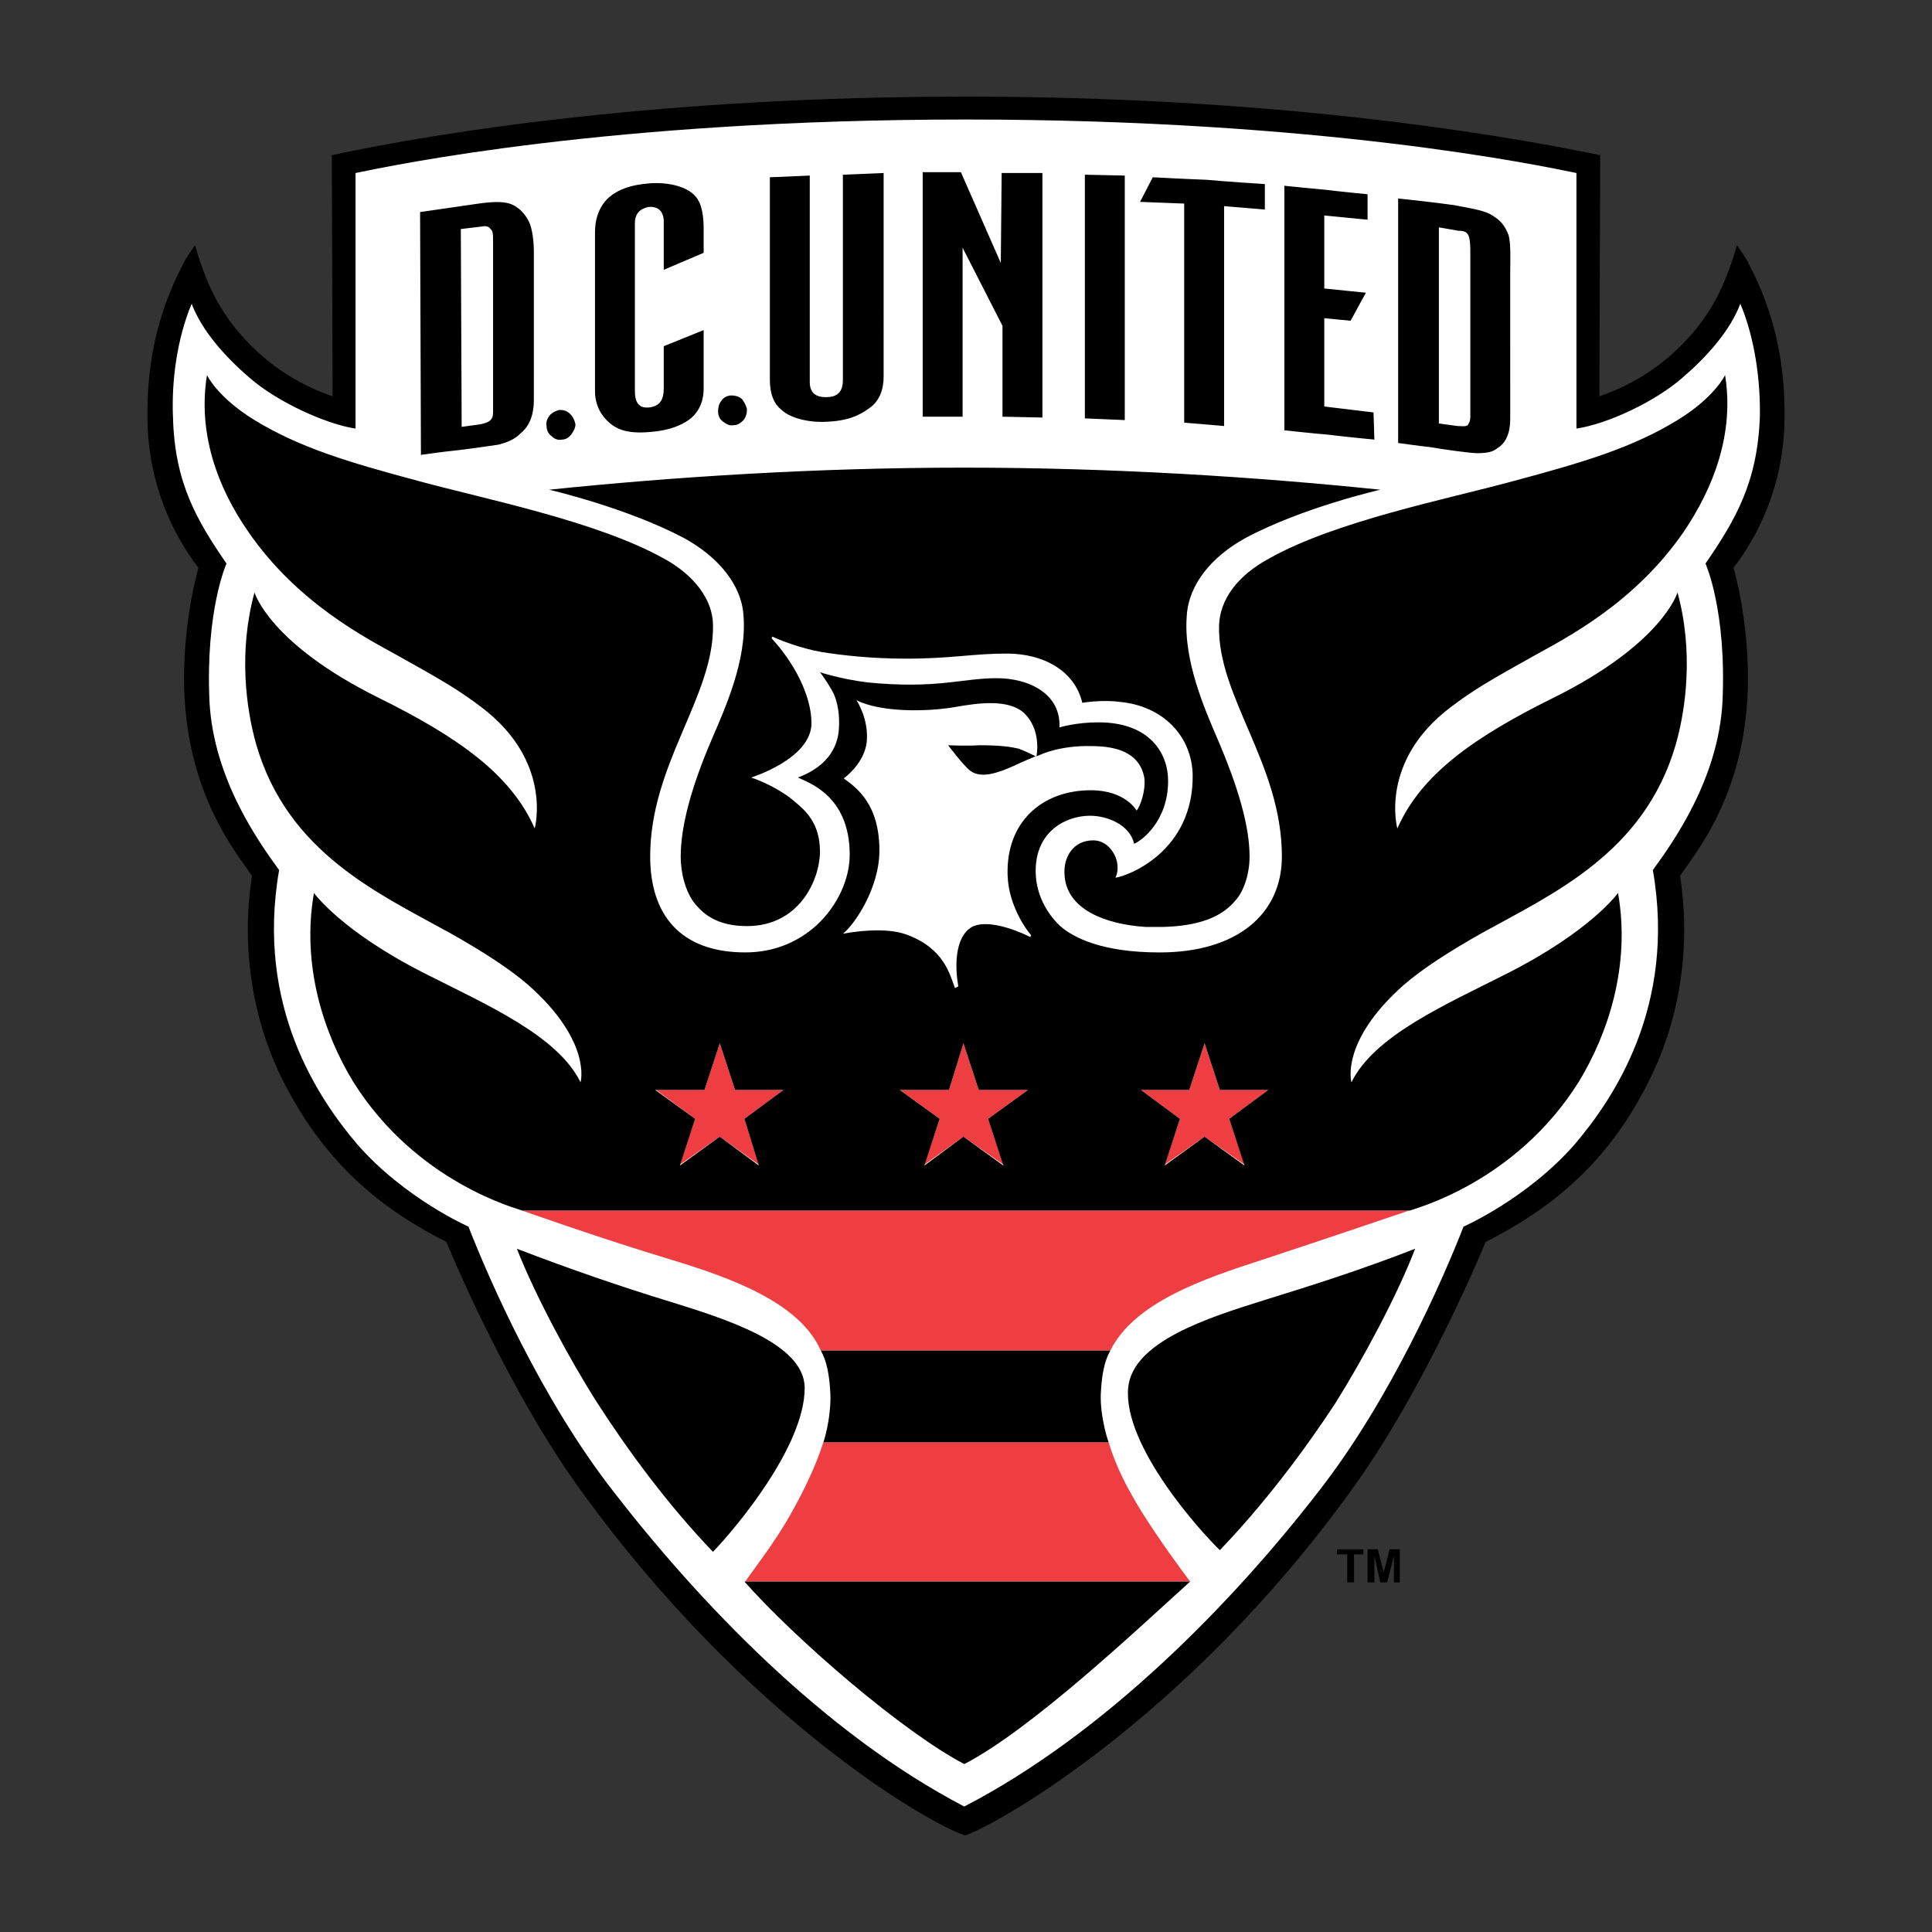 <?xml version="1.0" encoding="utf-8"?>
<!-- Generator: Adobe Illustrator 14.0.0, SVG Export Plug-In . SVG Version: 6.00 Build 43363)  -->
<!DOCTYPE svg PUBLIC "-//W3C//DTD SVG 1.1//EN" "http://www.w3.org/Graphics/SVG/1.1/DTD/svg11.dtd">
<svg version="1.1"
	 id="svg2" sodipodi:docname="D.C._United_logo_(2016).svg" inkscape:version="0.48.5 r10040" xmlns:dc="http://purl.org/dc/elements/1.1/" xmlns:cc="http://creativecommons.org/ns#" xmlns:rdf="http://www.w3.org/1999/02/22-rdf-syntax-ns#" xmlns:svg="http://www.w3.org/2000/svg" xmlns:sodipodi="http://sodipodi.sourceforge.net/DTD/sodipodi-0.dtd" xmlns:inkscape="http://www.inkscape.org/namespaces/inkscape"
	 xmlns="http://www.w3.org/2000/svg" xmlns:xlink="http://www.w3.org/1999/xlink" x="0px" y="0px" width="200px" height="200px"
	 viewBox="-700 700 200 200" enable-background="new -700 700 200 200" xml:space="preserve">
<rect x="-700" y="700" width="200" height="200" fill="#333333" stroke="none"/>
<path id="path3033" inkscape:connector-curvature="0" sodipodi:nodetypes="cccccccccccccc" fill="#FFFFFF" d="M-599.736,888.066
	c25.84-14.766,41.396-36.035,51.855-60.469c10.811-6.152,21.182-12.656,20.83-37.881c6.417-8.086,6.856-18.018,5.186-30.938
	c4.922-9.58,5.89-19.775,1.934-31.816c-2.373,10.02-8.701,11.338-15.732,15.117l1.23-25.049c-41.396-7.383-84.552-8.086-130.079,0
	l0.439,25.137c-7.119-3.428-15.996-5.098-16.084-15.557c-3.076,10.371-4.922,19.072,1.582,29.443
	c-2.461,15.205-0.527,26.631,6.768,33.662c-3.076,21.006,5.537,31.465,19.512,37.09
	C-646.143,851.416-627.773,871.367-599.736,888.066z"/>
<path id="path158" inkscape:connector-curvature="0" fill="#EF3E42" d="M-569.326,830.41c6.943-2.285,15.205-5.098,15.205-5.098
	h-91.846c0,0,8.438,2.988,15.469,5.098c6.063,1.846,13.271,4.395,15.468,9.404h29.972
	C-582.598,834.805-575.303,832.344-569.326,830.41 M-618.019,856.514c-1.758,3.164-3.867,5.801-4.834,7.207h46.056
	c-1.055-1.406-3.076-4.131-5.01-7.207c-1.406-2.285-2.637-4.57-3.428-7.207h-29.532C-615.558,851.768-616.7,854.141-618.019,856.514
	 M-576.885,812.832h-5.01l4.043,2.988l-1.582,4.746l4.131-2.9l4.131,2.9l-1.582-4.746l4.043-2.988h-5.01l-1.582-4.834
	L-576.885,812.832z M-601.758,812.832h-5.099l4.132,2.988l-1.583,4.746l4.043-2.9l4.132,2.9l-1.583-4.746l4.132-2.988h-5.099
	l-1.582-4.834L-601.758,812.832z M-625.488,807.998l1.581,4.834h5.01l-4.043,2.988l1.494,4.746l-4.042-2.9l-4.131,2.9l1.582-4.746
	l-4.043-2.988h5.01L-625.488,807.998z"/>
<path id="path162" inkscape:connector-curvature="0" d="M-569.063,719.053c0,0-4.219-0.264-5.977-0.439
	c-2.373-0.088-5.625-0.264-5.625-0.264l-1.318,2.549l4.57,0.176v22.676c0,0,4.219,0.352,4.131,0.352v-22.764l4.219,0.352V719.053
	L-569.063,719.053z M-557.813,742.695l-5.098-0.615v-9.141l2.725,0.264l1.582-2.9l-4.307-0.439v-7.559l4.482,0.439v-2.637
	c0,0-2.813-0.264-4.131-0.439c-1.055-0.088-4.482-0.439-4.482-0.439v25.313c0,0,3.164,0.352,4.395,0.439
	c1.318,0.176,4.922,0.527,4.922,0.527L-557.813,742.695z M-583.564,718.174l-4.131-0.088v25.225l4.131,0.176V718.174z
	 M-592.09,717.91h-4.219l-0.088,9.316l-4.132-9.404h-3.955v25.313h4.131v-17.49l4.131,8.086v9.404l4.132,0.088V717.91
	 M-608.526,717.91l-4.219,0.176v21.27c0,1.494-0.879,1.758-1.758,1.758c-1.055,0-1.67-0.439-1.67-1.582v-21.357l-4.131,0.176v20.918
	c0,2.197,0.879,2.9,1.318,3.252c0.791,0.703,2.549,1.23,4.482,1.143c2.197-0.088,3.428-0.615,4.483-1.406
	c1.055-0.703,1.494-1.934,1.494-3.252L-608.526,717.91 M-632.607,718.965c-0.791,0.088-3.076,0.176-4.57,1.67
	c-1.318,1.406-1.23,3.164-1.23,3.779v16.084c0,1.406,0.615,2.549,1.582,3.34c0.439,0.352,1.406,1.143,4.131,0.879
	c2.285-0.176,3.604-0.879,4.307-1.494c1.23-1.143,1.23-2.549,1.23-3.164v-5.889l-4.131,1.67v4.307c0,1.318-0.439,1.846-1.406,2.021
	c-0.703,0.088-1.582,0-1.582-1.67v-17.402c0-0.967,0.527-1.494,1.406-1.67c0.879-0.088,1.582,0.352,1.582,1.494v5.01l4.131-1.758
	v-2.461c0-1.318-0.176-2.373-0.615-3.076C-628.652,719.229-630.938,718.877-632.607,718.965 M-624.083,744.014
	c0.439,0,0.703-0.176,1.055-0.527c0.264-0.352,0.352-0.703,0.352-1.143c-0.088-0.352-0.264-0.703-0.527-1.055
	c-0.352-0.264-0.703-0.352-1.055-0.352c-0.439,0-0.79,0.176-1.054,0.527s-0.352,0.703-0.352,1.143s0.176,0.791,0.527,1.055
	S-624.435,744.102-624.083,744.014 M-641.836,745.508c0.352,0,0.703-0.176,0.967-0.527s0.439-0.703,0.439-1.055
	c-0.088-0.439-0.264-0.791-0.527-1.055c-0.352-0.352-0.703-0.439-1.143-0.439c-0.352,0.088-0.703,0.264-0.967,0.527
	c-0.264,0.352-0.439,0.703-0.352,1.143c0,0.439,0.176,0.791,0.527,1.055C-642.627,745.42-642.275,745.596-641.836,745.508
	 M-547.793,743.135c0,0.527-0.176,0.703-0.264,0.879c-0.264,0.176-0.615,0.088-1.055,0.088l-1.934-0.264v-20.303l2.021,0.352
	c0.703,0,0.879,0.176,1.055,0.527c0.088,0.264,0.176,0.615,0.176,1.406V743.135z M-543.662,727.842c0-0.615,0.088-2.637-0.176-3.516
	c-0.439-1.143-0.967-1.582-1.67-2.021c-0.791-0.527-2.109-0.703-3.867-1.055c-1.758-0.264-5.889-0.703-5.889-0.703v25.313
	c0,0,2.549,0.352,3.428,0.439c0.879,0.176,4.043,0.615,4.746,0.615c1.406,0,1.758-0.264,2.109-0.527
	c0.879-0.527,1.318-1.582,1.318-2.988V727.842L-543.662,727.842z M-649.219,743.486c-0.264,0.264-0.703,0.352-1.055,0.439
	l-1.934,0.264l-0.088-20.479l2.197-0.264c0.439-0.088,0.703,0,0.879,0.264c0.264,0.176,0.264,0.615,0.264,1.406v17.314
	C-648.955,742.871-648.955,743.223-649.219,743.486 M-644.736,726.084c0-0.791-0.088-2.461-0.615-3.34
	c-0.439-0.791-1.055-1.318-1.67-1.582s-1.582-0.352-3.428-0.088s-6.064,0.879-6.064,0.879l0.088,25.137c0,0,2.461-0.352,3.428-0.439
	s3.955-0.527,4.57-0.615c1.406-0.352,1.934-0.791,2.373-1.23c0.879-0.703,1.318-1.934,1.318-3.34V726.084L-644.736,726.084z
	 M-600.176,882.617c6.943-3.604,17.754-13.799,23.379-18.896h-46.144C-617.491,869.873-606.416,879.365-600.176,882.617
	 M-615.03,839.814c0.615,1.055,0.879,2.549,0.967,4.131c0.176,2.109-0.439,4.658-0.703,5.361h29.532
	c-0.264-0.703-0.967-3.252-0.791-5.361c0.088-1.582,0.352-3.076,0.967-4.131H-615.03z M-583.213,843.682
	c-0.527,5.977,7.471,14.854,9.492,16.787c4.57-4.746,8.789-10.371,11.953-15.205c2.813-4.482,6.416-11.162,8.262-15.996
	c-5.625,2.197-10.635,3.779-15.469,5.273C-574.863,836.387-582.773,838.848-583.213,843.682 M-631.025,834.629
	c-4.57-1.406-9.756-3.164-15.469-5.361c1.934,4.922,5.537,11.602,8.35,15.996c3.164,4.922,7.383,10.635,11.953,15.381
	c2.284-2.373,9.491-10.898,9.491-16.963C-616.7,839.023-625.049,836.475-631.025,834.629 M-572.754,815.82l4.043-2.988h-5.01
	l-1.582-4.834l-1.582,4.834h-5.01l4.043,2.988l-1.582,4.834l4.131-2.988l4.131,2.988L-572.754,815.82z M-593.232,796.836
	c-0.352-0.352-2.373-2.988-2.461-6.24c-0.176-5.537,3.604-8.789,8.613-8.789c3.604,0,4.746,2.109,4.746,2.109
	c0.352-0.439,0.967-2.021,0.791-3.428c-0.439-2.285-2.373-3.252-5.449-3.252c-3.252-0.088-5.273,0.879-5.273,0.879l-0.44,0.176
	c0,0,0.616-2.9-1.494-4.658c-1.67-1.23-4.482-0.879-6.943-0.439c-3.076,0.527-7.734,0.527-10.195-0.703c0,0,1.318,1.934,1.055,4.395
	c-0.264,1.846-1.67,3.164-2.373,3.691c1.318,0.967,3.691,2.637,3.691,7.471c0,3.955-2.637,7.734-3.779,8.613
	c2.373-0.439,4.922-0.527,6.592,0.088c3.867,1.406,4.482,4.131,5.01,5.537l0.352-0.176c-0.352-1.846-0.438-5.098,1.406-6.152
	c1.494-0.791,4.307,0.176,6.064,1.055C-593.32,797.012-593.32,796.748-593.232,796.836 M-597.715,815.82l4.131-2.988h-5.098
	l-1.583-4.834l-1.494,4.834h-5.098l4.131,2.988l-1.582,4.834l4.043-2.988l4.131,2.988L-597.715,815.82z M-622.94,815.82l4.043-2.988
	h-5.01l-1.581-4.834l-1.582,4.834h-5.098l4.131,2.988l-1.582,4.834l4.131-2.988l4.042,2.988L-622.94,815.82z M-526.347,761.328
	c1.669,6.064,0.879,12.041-0.176,15.732c-3.252,11.25-12.745,15.469-20.04,19.512c-3.428,1.934-6.152,3.691-8.086,5.361
	c-6.68,5.889-5.449,10.107-5.449,10.107c2.373-4.834,9.668-7.998,16.084-11.25c8.701-4.395,11.514-8.35,11.514-8.35
	c1.318,7.559-1.055,14.59-4.043,19.512c-6.592,10.547-17.139,13.184-17.49,13.359h-91.934c-0.352-0.176-10.898-2.813-17.49-13.359
	c-2.988-4.922-5.362-11.953-4.043-19.512c0,0,2.813,3.955,11.514,8.35c6.416,3.252,13.711,6.416,16.084,11.25
	c0,0,1.23-4.219-5.449-10.107c-1.934-1.67-4.658-3.428-8.086-5.361c-7.295-4.043-16.788-8.262-20.04-19.512
	c-1.055-3.691-1.846-9.668-0.176-15.732c0,0,1.495,5.273,12.833,10.898c8.174,4.043,13.711,7.91,16.172,13.535
	c0,0,1.934-6.943-5.537-12.568c-2.197-1.67-3.955-2.725-8.701-5.361c-3.164-1.758-10.283-5.361-15.382-12.744
	c-3.252-4.658-5.273-10.283-4.307-16.26c0,0,1.055,2.285,4.922,4.658c4.747,2.9,9.845,4.395,17.052,6.328
	c6.768,1.846,18.369,4.131,25.313,7.998c3.076,1.67,5.098,4.219,5.098,6.943c0.088,7.383-6.504,14.326-6.504,23.906
	c0,5.977,3.076,9.932,9.843,9.932c3.076,0,5.537-1.143,7.383-2.813c2.198-2.021,3.428-4.834,3.428-7.295
	c0-6.152-4.307-7.471-5.361-7.998c2.373-0.879,3.955-2.461,4.219-4.746c0.176-1.846-0.176-3.164-0.527-3.955
	c-0.703-1.318-1.406-2.197-1.406-2.197s2.11,0.703,4.922,1.055c7.208,0.703,9.757-0.439,13.36-0.439c3.428,0,6.68,1.67,6.504,5.098
	c0,0,1.67-0.527,4.043-0.527c5.273,0,7.207,3.164,7.207,6.064c0,4.219-2.813,6.24-3.516,6.504c-0.439-1.934-2.725-2.9-4.57-2.9
	c-2.461,0-5.625,1.582-5.625,5.713c0,2.813,1.582,4.834,2.549,5.713c1.406,1.23,4.395,2.725,10.283,2.725
	c7.998,0,12.656-3.955,12.656-9.932c0-9.58-6.68-16.523-6.504-23.906c0.088-2.725,1.934-5.186,5.186-6.943
	c6.855-3.867,18.457-6.152,25.225-7.998c7.207-1.934,12.305-3.428,17.051-6.328c3.867-2.373,4.922-4.658,4.922-4.658
	c0.967,5.977-1.143,11.602-4.307,16.26c-5.098,7.383-12.217,10.986-15.381,12.744c-4.746,2.637-6.504,3.691-8.701,5.361
	c-7.471,5.625-5.537,12.568-5.537,12.568c2.461-5.625,7.998-9.492,16.172-13.535C-527.842,766.602-526.347,761.328-526.347,761.328
	 M-519.843,731.445c-1.055,2.813-3.516,5.537-5.978,7.646c-2.9,2.549-7.91,4.834-10.986,5.273V717.91
	c-3.867-0.791-26.279-5.537-63.194-5.537c-37.001,0-59.326,4.746-63.193,5.537v26.455c-2.988-0.439-8.086-2.725-10.986-5.273
	c-2.461-2.109-4.922-4.834-5.977-7.646c-1.494,3.516-2.109,7.998-1.934,11.777c0.176,6.768,2.461,10.635,5.537,15.117
	c0,0-2.197,4.834-1.758,14.326c0.439,7.998,5.098,14.502,7.207,17.402c-2.461,14.15,4.131,23.73,8.086,28.389
	c4.923,5.625,11.515,8.525,11.515,8.525c2.197,5.625,7.559,17.842,14.941,27.334c8.965,11.602,21.884,25.137,36.386,32.695
	c14.591-7.559,27.774-21.094,36.739-32.695c7.383-9.492,12.744-21.709,14.941-27.334c0,0,6.592-2.9,11.514-8.525
	c3.955-4.658,10.547-14.238,8.086-28.389c2.109-2.9,6.768-9.404,7.208-17.402c0.439-9.492-1.758-14.326-1.758-14.326
	c3.076-4.482,5.361-8.35,5.625-15.117C-517.733,739.443-518.349,734.961-519.843,731.445 M-515.272,743.838
	c-0.176,6.416-2.637,11.514-5.273,14.941c0,0,1.494,5.01,1.494,11.426c0,11.953-5.625,18.281-7.031,20.479
	c1.23,7.91-0.264,15.469-3.34,21.445c-3.691,7.295-8.79,12.393-16.788,16.436c0,0-6.152,15.117-14.063,25.928
	c-16.875,23.291-36.387,34.365-39.814,35.508c-3.691-1.143-22.677-12.129-39.639-35.508c-7.91-10.811-14.063-25.928-14.063-25.928
	c-7.998-4.043-13.008-9.141-16.787-16.436c-3.077-5.977-4.57-13.535-3.341-21.445c-1.406-2.197-7.031-8.525-7.031-20.479
	c0-6.416,1.494-11.426,1.494-11.426c-2.637-3.428-5.098-8.525-5.273-14.941c-0.088-4.043,0.264-9.932,3.604-16.348
	c0.353-0.791,0.968-1.582,1.319-2.109c0,0,0.791,3.076,2.285,5.801c0.967,1.67,2.021,3.252,4.307,5.361
	c2.813,2.549,5.801,3.867,7.646,4.482l-0.088-24.961c11.426-2.461,34.541-6.064,65.566-6.064s53.877,3.604,65.743,6.064
	l-0.089,24.961c1.847-0.615,4.835-1.934,7.647-4.482c2.285-2.109,3.34-3.691,4.307-5.361c1.494-2.725,2.285-5.801,2.285-5.801
	c0.352,0.527,0.967,1.318,1.318,2.109C-515.536,733.906-515.185,739.795-515.272,743.838 M-572.051,793.145
	c0.791-0.879,1.406-2.637,1.406-4.482c0-3.076-1.143-7.119-3.34-12.217c-1.318-3.076-3.516-8.086-3.164-12.656
	c0.176-3.252,2.549-6.152,6.064-8.086c5.889-3.164,13.975-5.01,13.975-5.01c-12.744-1.318-27.598-2.285-43.067-2.285
	c-15.469,0-30.233,0.967-42.978,2.285c0,0,7.998,1.846,13.975,5.01c3.516,1.934,5.976,4.834,6.151,8.086
	c0.352,4.57-1.933,9.58-3.251,12.656c-2.197,5.098-3.252,9.141-3.252,12.217c0,1.846,0.527,3.516,1.23,4.57
	c0.967,1.318,2.461,2.637,5.624,2.637c5.449,0,7.559-4.834,7.559-7.734s-1.494-4.219-2.549-5.098
	c-1.494-1.318-3.516-2.197-4.57-2.549c0,0,6.24-1.934,6.24-5.625c0-2.9-1.846-6.328-4.131-8.789l0.088-0.176
	c0.704,0.352,2.989,1.23,5.011,1.582c2.109,0.352,5.273,0.703,8.789,0.703c4.746,0,6.943-0.527,10.459-0.527
	c3.779,0,7.031,1.758,7.822,5.098c0,0,2.021-0.352,3.955-0.088c4.395,0.439,7.383,3.516,7.471,7.559
	c0.088,7.91-6.68,10.459-7.998,10.635c0,0,0.352-0.615,0.176-1.582s-1.055-2.285-2.461-2.285c-2.109,0-3.076,1.758-2.988,3.428
	c0.088,3.691,4.219,5.273,8.438,5.537c0.615,0,1.055,0,1.67,0C-575.83,795.869-573.457,794.902-572.051,793.145 M-592.793,778.291
	c-0.527-0.264-1.055-0.527-1.758-0.791c-0.791-0.176-1.758-0.352-4.043-0.352c-1.406,0.088-3.252,0-3.252,0s1.582,2.109,2.285,2.637
	c1.143,0.879,2.988,0.176,4.57-0.527C-594.287,778.906-592.793,778.291-592.793,778.291 M-557.725,861.084l0.615,2.725h0.703
	l0.703-2.725v2.725h0.615v-3.428h-1.055l-0.615,2.373l-0.615-2.373h-1.055v3.428h0.703V861.084L-557.725,861.084z M-559.834,863.809
	h-0.703v-2.9h-1.055v-0.527h2.725v0.527h-0.967V863.809z"/>
</svg>
